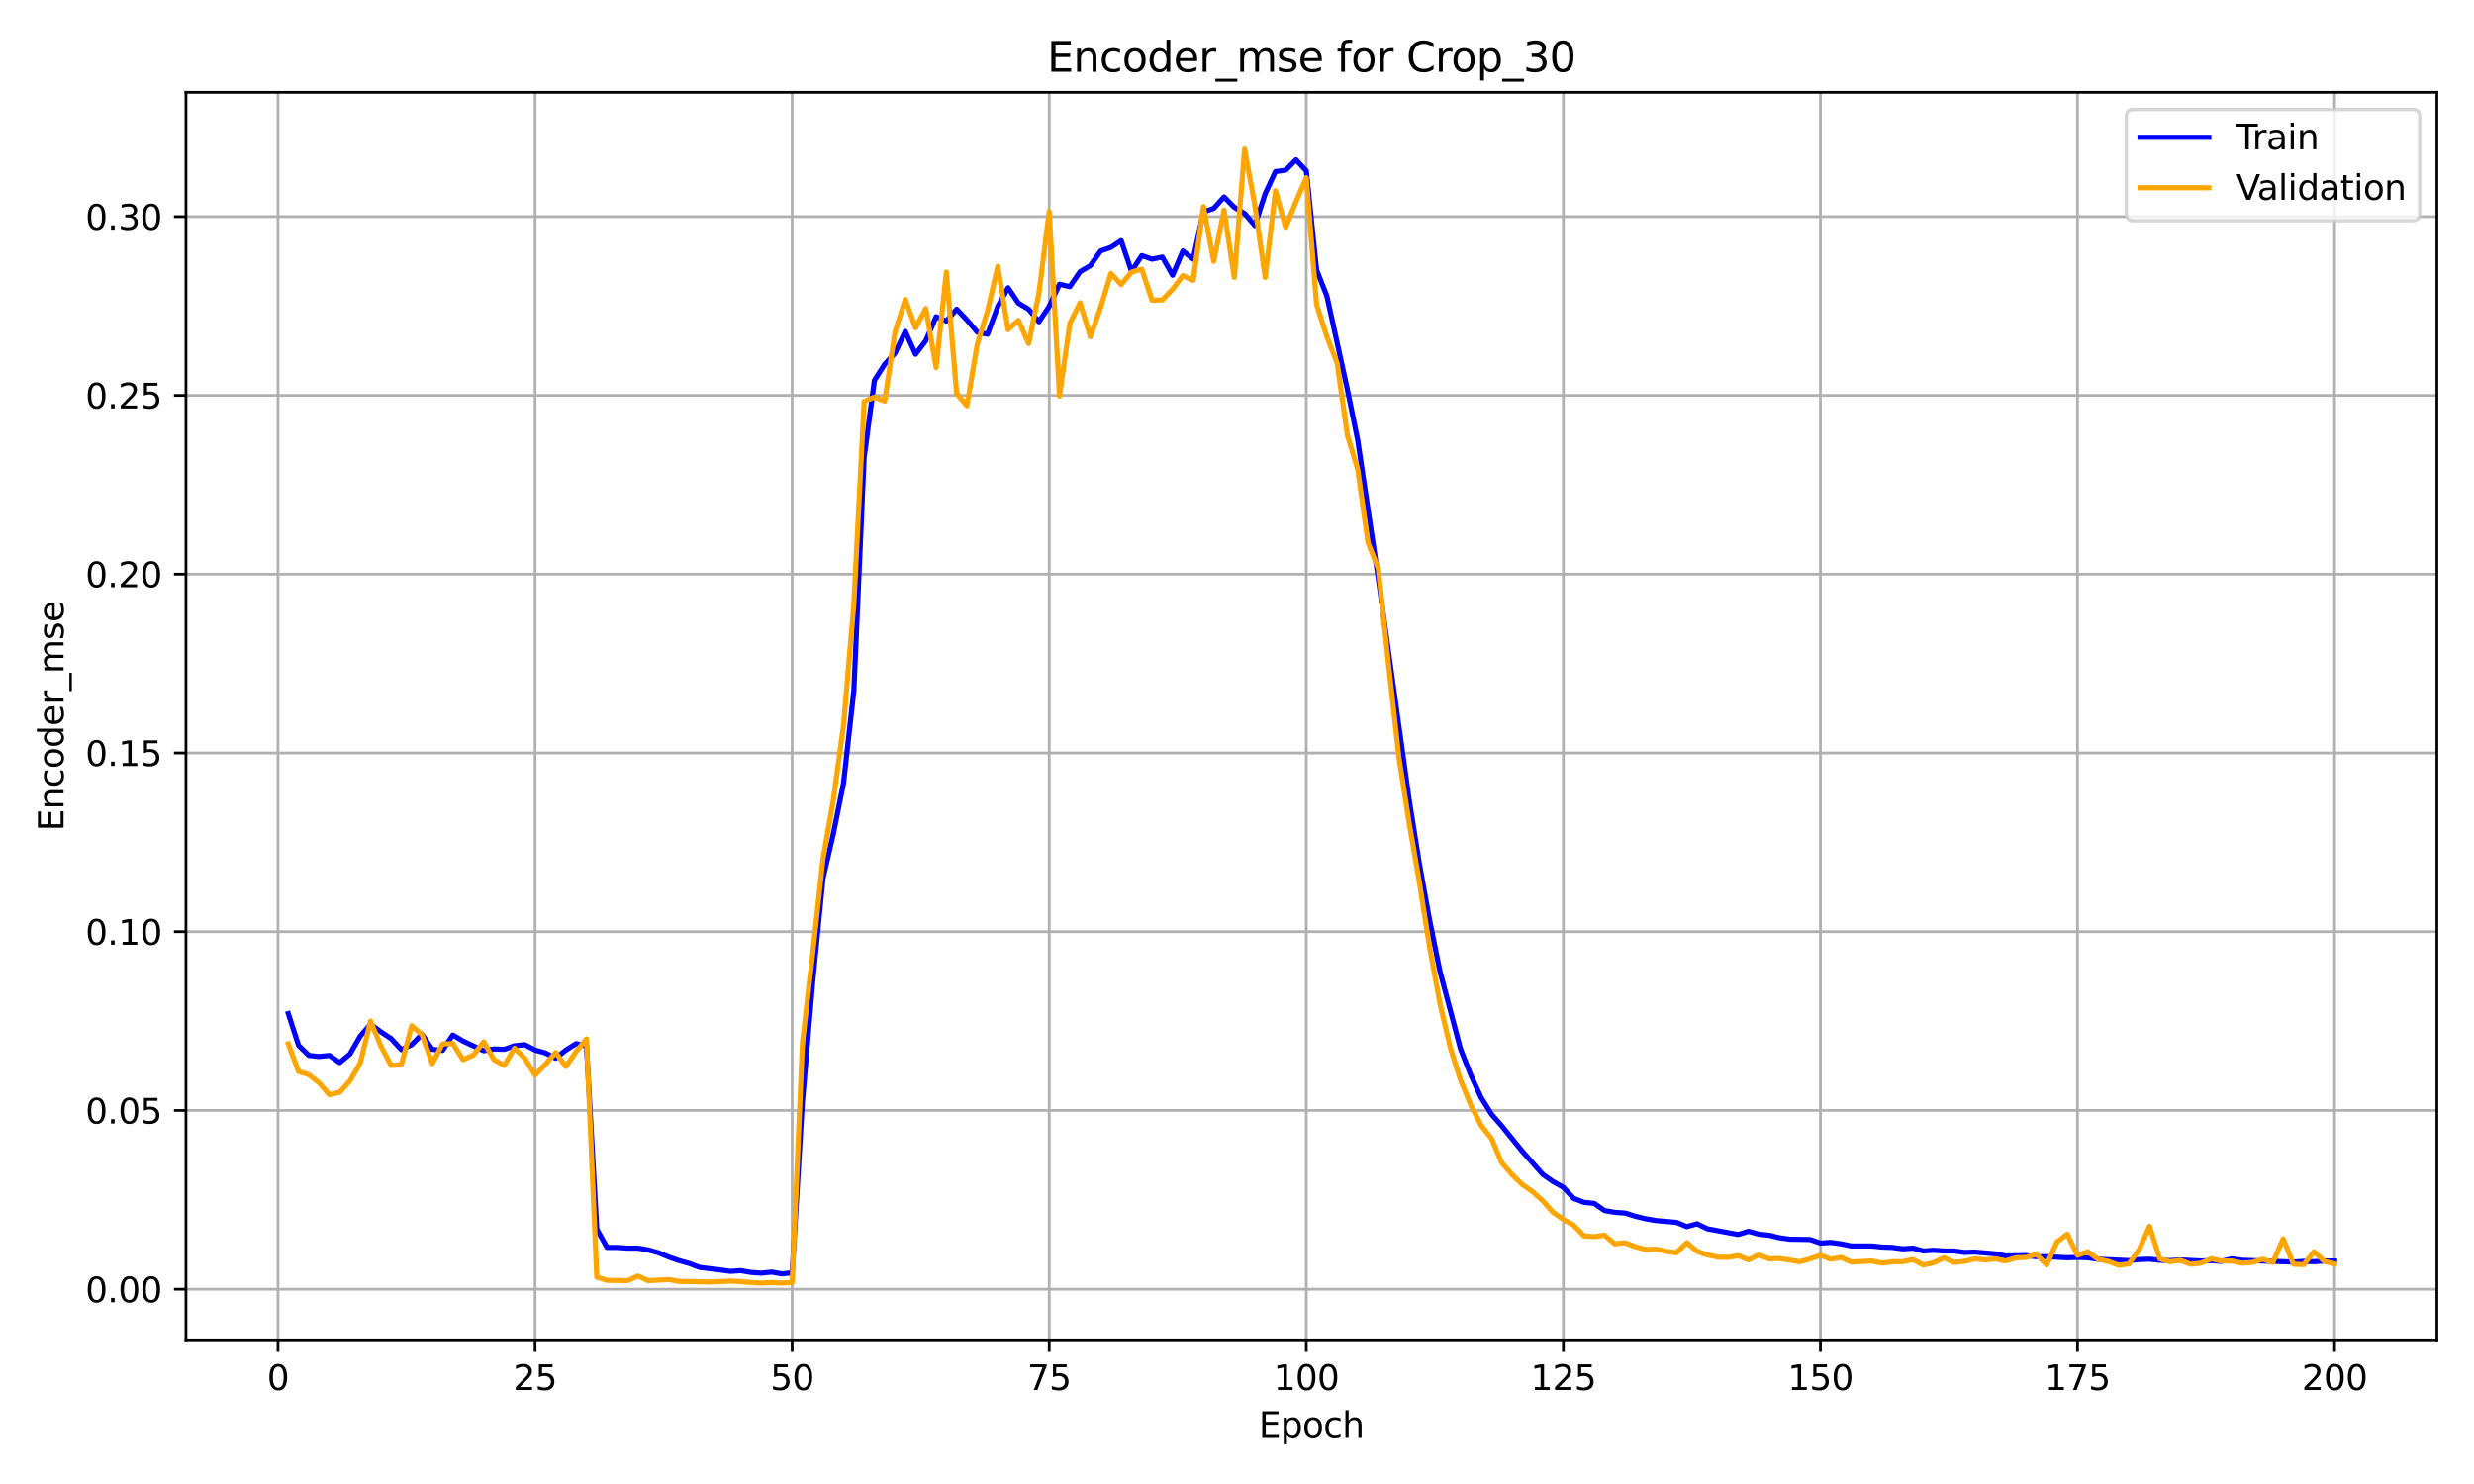 <?xml version="1.0" encoding="utf-8" standalone="no"?>
<!DOCTYPE svg PUBLIC "-//W3C//DTD SVG 1.1//EN"
  "http://www.w3.org/Graphics/SVG/1.1/DTD/svg11.dtd">
<svg xmlns:xlink="http://www.w3.org/1999/xlink" width="720pt" height="432pt" viewBox="0 0 720 432" xmlns="http://www.w3.org/2000/svg" version="1.1">
 <defs>
  <style type="text/css">*{stroke-linejoin: round; stroke-linecap: butt}</style>
 </defs>
 <g id="figure_1">
  <g id="patch_1">
   <path d="M 0 432 
L 720 432 
L 720 0 
L 0 0 
z
" style="fill: #ffffff"/>
  </g>
  <g id="axes_1">
   <g id="patch_2">
    <path d="M 54.121 390.04 
L 709.2 390.04 
L 709.2 26.88 
L 54.121 26.88 
z
" style="fill: #ffffff"/>
   </g>
   <g id="matplotlib.axis_1">
    <g id="xtick_1">
     <g id="line2d_1">
      <path d="M 80.905 390.04 
L 80.905 26.88 
" clip-path="url(#p500b5cca54)" style="fill: none; stroke: #b0b0b0; stroke-width: 0.8; stroke-linecap: square"/>
     </g>
     <g id="line2d_2">
      <defs>
       <path id="mff5d954e09" d="M 0 0 
L 0 3.5 
" style="stroke: #000000; stroke-width: 0.8"/>
      </defs>
      <g>
       <use xlink:href="#mff5d954e09" x="80.905" y="390.04" style="stroke: #000000; stroke-width: 0.8"/>
      </g>
     </g>
     <g id="text_1">
      <!-- 0 -->
      <g transform="translate(77.724 404.638) scale(0.1 -0.1)">
       <defs>
        <path id="DejaVuSans-30" d="M 2034 4250 
Q 1547 4250 1301 3770 
Q 1056 3291 1056 2328 
Q 1056 1369 1301 889 
Q 1547 409 2034 409 
Q 2525 409 2770 889 
Q 3016 1369 3016 2328 
Q 3016 3291 2770 3770 
Q 2525 4250 2034 4250 
z
M 2034 4750 
Q 2819 4750 3233 4129 
Q 3647 3509 3647 2328 
Q 3647 1150 3233 529 
Q 2819 -91 2034 -91 
Q 1250 -91 836 529 
Q 422 1150 422 2328 
Q 422 3509 836 4129 
Q 1250 4750 2034 4750 
z
" transform="scale(0.016)"/>
       </defs>
       <use xlink:href="#DejaVuSans-30"/>
      </g>
     </g>
    </g>
    <g id="xtick_2">
     <g id="line2d_3">
      <path d="M 155.72 390.04 
L 155.72 26.88 
" clip-path="url(#p500b5cca54)" style="fill: none; stroke: #b0b0b0; stroke-width: 0.8; stroke-linecap: square"/>
     </g>
     <g id="line2d_4">
      <g>
       <use xlink:href="#mff5d954e09" x="155.72" y="390.04" style="stroke: #000000; stroke-width: 0.8"/>
      </g>
     </g>
     <g id="text_2">
      <!-- 25 -->
      <g transform="translate(149.357 404.638) scale(0.1 -0.1)">
       <defs>
        <path id="DejaVuSans-32" d="M 1228 531 
L 3431 531 
L 3431 0 
L 469 0 
L 469 531 
Q 828 903 1448 1529 
Q 2069 2156 2228 2338 
Q 2531 2678 2651 2914 
Q 2772 3150 2772 3378 
Q 2772 3750 2511 3984 
Q 2250 4219 1831 4219 
Q 1534 4219 1204 4116 
Q 875 4013 500 3803 
L 500 4441 
Q 881 4594 1212 4672 
Q 1544 4750 1819 4750 
Q 2544 4750 2975 4387 
Q 3406 4025 3406 3419 
Q 3406 3131 3298 2873 
Q 3191 2616 2906 2266 
Q 2828 2175 2409 1742 
Q 1991 1309 1228 531 
z
" transform="scale(0.016)"/>
        <path id="DejaVuSans-35" d="M 691 4666 
L 3169 4666 
L 3169 4134 
L 1269 4134 
L 1269 2991 
Q 1406 3038 1543 3061 
Q 1681 3084 1819 3084 
Q 2600 3084 3056 2656 
Q 3513 2228 3513 1497 
Q 3513 744 3044 326 
Q 2575 -91 1722 -91 
Q 1428 -91 1123 -41 
Q 819 9 494 109 
L 494 744 
Q 775 591 1075 516 
Q 1375 441 1709 441 
Q 2250 441 2565 725 
Q 2881 1009 2881 1497 
Q 2881 1984 2565 2268 
Q 2250 2553 1709 2553 
Q 1456 2553 1204 2497 
Q 953 2441 691 2322 
L 691 4666 
z
" transform="scale(0.016)"/>
       </defs>
       <use xlink:href="#DejaVuSans-32"/>
       <use xlink:href="#DejaVuSans-35" x="63.623"/>
      </g>
     </g>
    </g>
    <g id="xtick_3">
     <g id="line2d_5">
      <path d="M 230.535 390.04 
L 230.535 26.88 
" clip-path="url(#p500b5cca54)" style="fill: none; stroke: #b0b0b0; stroke-width: 0.8; stroke-linecap: square"/>
     </g>
     <g id="line2d_6">
      <g>
       <use xlink:href="#mff5d954e09" x="230.535" y="390.04" style="stroke: #000000; stroke-width: 0.8"/>
      </g>
     </g>
     <g id="text_3">
      <!-- 50 -->
      <g transform="translate(224.172 404.638) scale(0.1 -0.1)">
       <use xlink:href="#DejaVuSans-35"/>
       <use xlink:href="#DejaVuSans-30" x="63.623"/>
      </g>
     </g>
    </g>
    <g id="xtick_4">
     <g id="line2d_7">
      <path d="M 305.349 390.04 
L 305.349 26.88 
" clip-path="url(#p500b5cca54)" style="fill: none; stroke: #b0b0b0; stroke-width: 0.8; stroke-linecap: square"/>
     </g>
     <g id="line2d_8">
      <g>
       <use xlink:href="#mff5d954e09" x="305.349" y="390.04" style="stroke: #000000; stroke-width: 0.8"/>
      </g>
     </g>
     <g id="text_4">
      <!-- 75 -->
      <g transform="translate(298.987 404.638) scale(0.1 -0.1)">
       <defs>
        <path id="DejaVuSans-37" d="M 525 4666 
L 3525 4666 
L 3525 4397 
L 1831 0 
L 1172 0 
L 2766 4134 
L 525 4134 
L 525 4666 
z
" transform="scale(0.016)"/>
       </defs>
       <use xlink:href="#DejaVuSans-37"/>
       <use xlink:href="#DejaVuSans-35" x="63.623"/>
      </g>
     </g>
    </g>
    <g id="xtick_5">
     <g id="line2d_9">
      <path d="M 380.164 390.04 
L 380.164 26.88 
" clip-path="url(#p500b5cca54)" style="fill: none; stroke: #b0b0b0; stroke-width: 0.8; stroke-linecap: square"/>
     </g>
     <g id="line2d_10">
      <g>
       <use xlink:href="#mff5d954e09" x="380.164" y="390.04" style="stroke: #000000; stroke-width: 0.8"/>
      </g>
     </g>
     <g id="text_5">
      <!-- 100 -->
      <g transform="translate(370.621 404.638) scale(0.1 -0.1)">
       <defs>
        <path id="DejaVuSans-31" d="M 794 531 
L 1825 531 
L 1825 4091 
L 703 3866 
L 703 4441 
L 1819 4666 
L 2450 4666 
L 2450 531 
L 3481 531 
L 3481 0 
L 794 0 
L 794 531 
z
" transform="scale(0.016)"/>
       </defs>
       <use xlink:href="#DejaVuSans-31"/>
       <use xlink:href="#DejaVuSans-30" x="63.623"/>
       <use xlink:href="#DejaVuSans-30" x="127.246"/>
      </g>
     </g>
    </g>
    <g id="xtick_6">
     <g id="line2d_11">
      <path d="M 454.979 390.04 
L 454.979 26.88 
" clip-path="url(#p500b5cca54)" style="fill: none; stroke: #b0b0b0; stroke-width: 0.8; stroke-linecap: square"/>
     </g>
     <g id="line2d_12">
      <g>
       <use xlink:href="#mff5d954e09" x="454.979" y="390.04" style="stroke: #000000; stroke-width: 0.8"/>
      </g>
     </g>
     <g id="text_6">
      <!-- 125 -->
      <g transform="translate(445.435 404.638) scale(0.1 -0.1)">
       <use xlink:href="#DejaVuSans-31"/>
       <use xlink:href="#DejaVuSans-32" x="63.623"/>
       <use xlink:href="#DejaVuSans-35" x="127.246"/>
      </g>
     </g>
    </g>
    <g id="xtick_7">
     <g id="line2d_13">
      <path d="M 529.794 390.04 
L 529.794 26.88 
" clip-path="url(#p500b5cca54)" style="fill: none; stroke: #b0b0b0; stroke-width: 0.8; stroke-linecap: square"/>
     </g>
     <g id="line2d_14">
      <g>
       <use xlink:href="#mff5d954e09" x="529.794" y="390.04" style="stroke: #000000; stroke-width: 0.8"/>
      </g>
     </g>
     <g id="text_7">
      <!-- 150 -->
      <g transform="translate(520.25 404.638) scale(0.1 -0.1)">
       <use xlink:href="#DejaVuSans-31"/>
       <use xlink:href="#DejaVuSans-35" x="63.623"/>
       <use xlink:href="#DejaVuSans-30" x="127.246"/>
      </g>
     </g>
    </g>
    <g id="xtick_8">
     <g id="line2d_15">
      <path d="M 604.609 390.04 
L 604.609 26.88 
" clip-path="url(#p500b5cca54)" style="fill: none; stroke: #b0b0b0; stroke-width: 0.8; stroke-linecap: square"/>
     </g>
     <g id="line2d_16">
      <g>
       <use xlink:href="#mff5d954e09" x="604.609" y="390.04" style="stroke: #000000; stroke-width: 0.8"/>
      </g>
     </g>
     <g id="text_8">
      <!-- 175 -->
      <g transform="translate(595.065 404.638) scale(0.1 -0.1)">
       <use xlink:href="#DejaVuSans-31"/>
       <use xlink:href="#DejaVuSans-37" x="63.623"/>
       <use xlink:href="#DejaVuSans-35" x="127.246"/>
      </g>
     </g>
    </g>
    <g id="xtick_9">
     <g id="line2d_17">
      <path d="M 679.424 390.04 
L 679.424 26.88 
" clip-path="url(#p500b5cca54)" style="fill: none; stroke: #b0b0b0; stroke-width: 0.8; stroke-linecap: square"/>
     </g>
     <g id="line2d_18">
      <g>
       <use xlink:href="#mff5d954e09" x="679.424" y="390.04" style="stroke: #000000; stroke-width: 0.8"/>
      </g>
     </g>
     <g id="text_9">
      <!-- 200 -->
      <g transform="translate(669.88 404.638) scale(0.1 -0.1)">
       <use xlink:href="#DejaVuSans-32"/>
       <use xlink:href="#DejaVuSans-30" x="63.623"/>
       <use xlink:href="#DejaVuSans-30" x="127.246"/>
      </g>
     </g>
    </g>
    <g id="text_10">
     <!-- Epoch -->
     <g transform="translate(366.35 418.317) scale(0.1 -0.1)">
      <defs>
       <path id="DejaVuSans-45" d="M 628 4666 
L 3578 4666 
L 3578 4134 
L 1259 4134 
L 1259 2753 
L 3481 2753 
L 3481 2222 
L 1259 2222 
L 1259 531 
L 3634 531 
L 3634 0 
L 628 0 
L 628 4666 
z
" transform="scale(0.016)"/>
       <path id="DejaVuSans-70" d="M 1159 525 
L 1159 -1331 
L 581 -1331 
L 581 3500 
L 1159 3500 
L 1159 2969 
Q 1341 3281 1617 3432 
Q 1894 3584 2278 3584 
Q 2916 3584 3314 3078 
Q 3713 2572 3713 1747 
Q 3713 922 3314 415 
Q 2916 -91 2278 -91 
Q 1894 -91 1617 61 
Q 1341 213 1159 525 
z
M 3116 1747 
Q 3116 2381 2855 2742 
Q 2594 3103 2138 3103 
Q 1681 3103 1420 2742 
Q 1159 2381 1159 1747 
Q 1159 1113 1420 752 
Q 1681 391 2138 391 
Q 2594 391 2855 752 
Q 3116 1113 3116 1747 
z
" transform="scale(0.016)"/>
       <path id="DejaVuSans-6f" d="M 1959 3097 
Q 1497 3097 1228 2736 
Q 959 2375 959 1747 
Q 959 1119 1226 758 
Q 1494 397 1959 397 
Q 2419 397 2687 759 
Q 2956 1122 2956 1747 
Q 2956 2369 2687 2733 
Q 2419 3097 1959 3097 
z
M 1959 3584 
Q 2709 3584 3137 3096 
Q 3566 2609 3566 1747 
Q 3566 888 3137 398 
Q 2709 -91 1959 -91 
Q 1206 -91 779 398 
Q 353 888 353 1747 
Q 353 2609 779 3096 
Q 1206 3584 1959 3584 
z
" transform="scale(0.016)"/>
       <path id="DejaVuSans-63" d="M 3122 3366 
L 3122 2828 
Q 2878 2963 2633 3030 
Q 2388 3097 2138 3097 
Q 1578 3097 1268 2742 
Q 959 2388 959 1747 
Q 959 1106 1268 751 
Q 1578 397 2138 397 
Q 2388 397 2633 464 
Q 2878 531 3122 666 
L 3122 134 
Q 2881 22 2623 -34 
Q 2366 -91 2075 -91 
Q 1284 -91 818 406 
Q 353 903 353 1747 
Q 353 2603 823 3093 
Q 1294 3584 2113 3584 
Q 2378 3584 2631 3529 
Q 2884 3475 3122 3366 
z
" transform="scale(0.016)"/>
       <path id="DejaVuSans-68" d="M 3513 2113 
L 3513 0 
L 2938 0 
L 2938 2094 
Q 2938 2591 2744 2837 
Q 2550 3084 2163 3084 
Q 1697 3084 1428 2787 
Q 1159 2491 1159 1978 
L 1159 0 
L 581 0 
L 581 4863 
L 1159 4863 
L 1159 2956 
Q 1366 3272 1645 3428 
Q 1925 3584 2291 3584 
Q 2894 3584 3203 3211 
Q 3513 2838 3513 2113 
z
" transform="scale(0.016)"/>
      </defs>
      <use xlink:href="#DejaVuSans-45"/>
      <use xlink:href="#DejaVuSans-70" x="63.184"/>
      <use xlink:href="#DejaVuSans-6f" x="126.66"/>
      <use xlink:href="#DejaVuSans-63" x="187.842"/>
      <use xlink:href="#DejaVuSans-68" x="242.822"/>
     </g>
    </g>
   </g>
   <g id="matplotlib.axis_2">
    <g id="ytick_1">
     <g id="line2d_19">
      <path d="M 54.121 375.302 
L 709.2 375.302 
" clip-path="url(#p500b5cca54)" style="fill: none; stroke: #b0b0b0; stroke-width: 0.8; stroke-linecap: square"/>
     </g>
     <g id="line2d_20">
      <defs>
       <path id="m7ff991977e" d="M 0 0 
L -3.5 0 
" style="stroke: #000000; stroke-width: 0.8"/>
      </defs>
      <g>
       <use xlink:href="#m7ff991977e" x="54.121" y="375.302" style="stroke: #000000; stroke-width: 0.8"/>
      </g>
     </g>
     <g id="text_11">
      <!-- 0.00 -->
      <g transform="translate(24.856 379.101) scale(0.1 -0.1)">
       <defs>
        <path id="DejaVuSans-2e" d="M 684 794 
L 1344 794 
L 1344 0 
L 684 0 
L 684 794 
z
" transform="scale(0.016)"/>
       </defs>
       <use xlink:href="#DejaVuSans-30"/>
       <use xlink:href="#DejaVuSans-2e" x="63.623"/>
       <use xlink:href="#DejaVuSans-30" x="95.41"/>
       <use xlink:href="#DejaVuSans-30" x="159.033"/>
      </g>
     </g>
    </g>
    <g id="ytick_2">
     <g id="line2d_21">
      <path d="M 54.121 323.262 
L 709.2 323.262 
" clip-path="url(#p500b5cca54)" style="fill: none; stroke: #b0b0b0; stroke-width: 0.8; stroke-linecap: square"/>
     </g>
     <g id="line2d_22">
      <g>
       <use xlink:href="#m7ff991977e" x="54.121" y="323.262" style="stroke: #000000; stroke-width: 0.8"/>
      </g>
     </g>
     <g id="text_12">
      <!-- 0.05 -->
      <g transform="translate(24.856 327.061) scale(0.1 -0.1)">
       <use xlink:href="#DejaVuSans-30"/>
       <use xlink:href="#DejaVuSans-2e" x="63.623"/>
       <use xlink:href="#DejaVuSans-30" x="95.41"/>
       <use xlink:href="#DejaVuSans-35" x="159.033"/>
      </g>
     </g>
    </g>
    <g id="ytick_3">
     <g id="line2d_23">
      <path d="M 54.121 271.221 
L 709.2 271.221 
" clip-path="url(#p500b5cca54)" style="fill: none; stroke: #b0b0b0; stroke-width: 0.8; stroke-linecap: square"/>
     </g>
     <g id="line2d_24">
      <g>
       <use xlink:href="#m7ff991977e" x="54.121" y="271.221" style="stroke: #000000; stroke-width: 0.8"/>
      </g>
     </g>
     <g id="text_13">
      <!-- 0.10 -->
      <g transform="translate(24.856 275.02) scale(0.1 -0.1)">
       <use xlink:href="#DejaVuSans-30"/>
       <use xlink:href="#DejaVuSans-2e" x="63.623"/>
       <use xlink:href="#DejaVuSans-31" x="95.41"/>
       <use xlink:href="#DejaVuSans-30" x="159.033"/>
      </g>
     </g>
    </g>
    <g id="ytick_4">
     <g id="line2d_25">
      <path d="M 54.121 219.18 
L 709.2 219.18 
" clip-path="url(#p500b5cca54)" style="fill: none; stroke: #b0b0b0; stroke-width: 0.8; stroke-linecap: square"/>
     </g>
     <g id="line2d_26">
      <g>
       <use xlink:href="#m7ff991977e" x="54.121" y="219.18" style="stroke: #000000; stroke-width: 0.8"/>
      </g>
     </g>
     <g id="text_14">
      <!-- 0.15 -->
      <g transform="translate(24.856 222.98) scale(0.1 -0.1)">
       <use xlink:href="#DejaVuSans-30"/>
       <use xlink:href="#DejaVuSans-2e" x="63.623"/>
       <use xlink:href="#DejaVuSans-31" x="95.41"/>
       <use xlink:href="#DejaVuSans-35" x="159.033"/>
      </g>
     </g>
    </g>
    <g id="ytick_5">
     <g id="line2d_27">
      <path d="M 54.121 167.14 
L 709.2 167.14 
" clip-path="url(#p500b5cca54)" style="fill: none; stroke: #b0b0b0; stroke-width: 0.8; stroke-linecap: square"/>
     </g>
     <g id="line2d_28">
      <g>
       <use xlink:href="#m7ff991977e" x="54.121" y="167.14" style="stroke: #000000; stroke-width: 0.8"/>
      </g>
     </g>
     <g id="text_15">
      <!-- 0.20 -->
      <g transform="translate(24.856 170.939) scale(0.1 -0.1)">
       <use xlink:href="#DejaVuSans-30"/>
       <use xlink:href="#DejaVuSans-2e" x="63.623"/>
       <use xlink:href="#DejaVuSans-32" x="95.41"/>
       <use xlink:href="#DejaVuSans-30" x="159.033"/>
      </g>
     </g>
    </g>
    <g id="ytick_6">
     <g id="line2d_29">
      <path d="M 54.121 115.099 
L 709.2 115.099 
" clip-path="url(#p500b5cca54)" style="fill: none; stroke: #b0b0b0; stroke-width: 0.8; stroke-linecap: square"/>
     </g>
     <g id="line2d_30">
      <g>
       <use xlink:href="#m7ff991977e" x="54.121" y="115.099" style="stroke: #000000; stroke-width: 0.8"/>
      </g>
     </g>
     <g id="text_16">
      <!-- 0.25 -->
      <g transform="translate(24.856 118.898) scale(0.1 -0.1)">
       <use xlink:href="#DejaVuSans-30"/>
       <use xlink:href="#DejaVuSans-2e" x="63.623"/>
       <use xlink:href="#DejaVuSans-32" x="95.41"/>
       <use xlink:href="#DejaVuSans-35" x="159.033"/>
      </g>
     </g>
    </g>
    <g id="ytick_7">
     <g id="line2d_31">
      <path d="M 54.121 63.059 
L 709.2 63.059 
" clip-path="url(#p500b5cca54)" style="fill: none; stroke: #b0b0b0; stroke-width: 0.8; stroke-linecap: square"/>
     </g>
     <g id="line2d_32">
      <g>
       <use xlink:href="#m7ff991977e" x="54.121" y="63.059" style="stroke: #000000; stroke-width: 0.8"/>
      </g>
     </g>
     <g id="text_17">
      <!-- 0.30 -->
      <g transform="translate(24.856 66.858) scale(0.1 -0.1)">
       <defs>
        <path id="DejaVuSans-33" d="M 2597 2516 
Q 3050 2419 3304 2112 
Q 3559 1806 3559 1356 
Q 3559 666 3084 287 
Q 2609 -91 1734 -91 
Q 1441 -91 1130 -33 
Q 819 25 488 141 
L 488 750 
Q 750 597 1062 519 
Q 1375 441 1716 441 
Q 2309 441 2620 675 
Q 2931 909 2931 1356 
Q 2931 1769 2642 2001 
Q 2353 2234 1838 2234 
L 1294 2234 
L 1294 2753 
L 1863 2753 
Q 2328 2753 2575 2939 
Q 2822 3125 2822 3475 
Q 2822 3834 2567 4026 
Q 2313 4219 1838 4219 
Q 1578 4219 1281 4162 
Q 984 4106 628 3988 
L 628 4550 
Q 988 4650 1302 4700 
Q 1616 4750 1894 4750 
Q 2613 4750 3031 4423 
Q 3450 4097 3450 3541 
Q 3450 3153 3228 2886 
Q 3006 2619 2597 2516 
z
" transform="scale(0.016)"/>
       </defs>
       <use xlink:href="#DejaVuSans-30"/>
       <use xlink:href="#DejaVuSans-2e" x="63.623"/>
       <use xlink:href="#DejaVuSans-33" x="95.41"/>
       <use xlink:href="#DejaVuSans-30" x="159.033"/>
      </g>
     </g>
    </g>
    <g id="text_18">
     <!-- Encoder_mse -->
     <g transform="translate(18.498 241.955) rotate(-90) scale(0.1 -0.1)">
      <defs>
       <path id="DejaVuSans-6e" d="M 3513 2113 
L 3513 0 
L 2938 0 
L 2938 2094 
Q 2938 2591 2744 2837 
Q 2550 3084 2163 3084 
Q 1697 3084 1428 2787 
Q 1159 2491 1159 1978 
L 1159 0 
L 581 0 
L 581 3500 
L 1159 3500 
L 1159 2956 
Q 1366 3272 1645 3428 
Q 1925 3584 2291 3584 
Q 2894 3584 3203 3211 
Q 3513 2838 3513 2113 
z
" transform="scale(0.016)"/>
       <path id="DejaVuSans-64" d="M 2906 2969 
L 2906 4863 
L 3481 4863 
L 3481 0 
L 2906 0 
L 2906 525 
Q 2725 213 2448 61 
Q 2172 -91 1784 -91 
Q 1150 -91 751 415 
Q 353 922 353 1747 
Q 353 2572 751 3078 
Q 1150 3584 1784 3584 
Q 2172 3584 2448 3432 
Q 2725 3281 2906 2969 
z
M 947 1747 
Q 947 1113 1208 752 
Q 1469 391 1925 391 
Q 2381 391 2643 752 
Q 2906 1113 2906 1747 
Q 2906 2381 2643 2742 
Q 2381 3103 1925 3103 
Q 1469 3103 1208 2742 
Q 947 2381 947 1747 
z
" transform="scale(0.016)"/>
       <path id="DejaVuSans-65" d="M 3597 1894 
L 3597 1613 
L 953 1613 
Q 991 1019 1311 708 
Q 1631 397 2203 397 
Q 2534 397 2845 478 
Q 3156 559 3463 722 
L 3463 178 
Q 3153 47 2828 -22 
Q 2503 -91 2169 -91 
Q 1331 -91 842 396 
Q 353 884 353 1716 
Q 353 2575 817 3079 
Q 1281 3584 2069 3584 
Q 2775 3584 3186 3129 
Q 3597 2675 3597 1894 
z
M 3022 2063 
Q 3016 2534 2758 2815 
Q 2500 3097 2075 3097 
Q 1594 3097 1305 2825 
Q 1016 2553 972 2059 
L 3022 2063 
z
" transform="scale(0.016)"/>
       <path id="DejaVuSans-72" d="M 2631 2963 
Q 2534 3019 2420 3045 
Q 2306 3072 2169 3072 
Q 1681 3072 1420 2755 
Q 1159 2438 1159 1844 
L 1159 0 
L 581 0 
L 581 3500 
L 1159 3500 
L 1159 2956 
Q 1341 3275 1631 3429 
Q 1922 3584 2338 3584 
Q 2397 3584 2469 3576 
Q 2541 3569 2628 3553 
L 2631 2963 
z
" transform="scale(0.016)"/>
       <path id="DejaVuSans-5f" d="M 3263 -1063 
L 3263 -1509 
L -63 -1509 
L -63 -1063 
L 3263 -1063 
z
" transform="scale(0.016)"/>
       <path id="DejaVuSans-6d" d="M 3328 2828 
Q 3544 3216 3844 3400 
Q 4144 3584 4550 3584 
Q 5097 3584 5394 3201 
Q 5691 2819 5691 2113 
L 5691 0 
L 5113 0 
L 5113 2094 
Q 5113 2597 4934 2840 
Q 4756 3084 4391 3084 
Q 3944 3084 3684 2787 
Q 3425 2491 3425 1978 
L 3425 0 
L 2847 0 
L 2847 2094 
Q 2847 2600 2669 2842 
Q 2491 3084 2119 3084 
Q 1678 3084 1418 2786 
Q 1159 2488 1159 1978 
L 1159 0 
L 581 0 
L 581 3500 
L 1159 3500 
L 1159 2956 
Q 1356 3278 1631 3431 
Q 1906 3584 2284 3584 
Q 2666 3584 2933 3390 
Q 3200 3197 3328 2828 
z
" transform="scale(0.016)"/>
       <path id="DejaVuSans-73" d="M 2834 3397 
L 2834 2853 
Q 2591 2978 2328 3040 
Q 2066 3103 1784 3103 
Q 1356 3103 1142 2972 
Q 928 2841 928 2578 
Q 928 2378 1081 2264 
Q 1234 2150 1697 2047 
L 1894 2003 
Q 2506 1872 2764 1633 
Q 3022 1394 3022 966 
Q 3022 478 2636 193 
Q 2250 -91 1575 -91 
Q 1294 -91 989 -36 
Q 684 19 347 128 
L 347 722 
Q 666 556 975 473 
Q 1284 391 1588 391 
Q 1994 391 2212 530 
Q 2431 669 2431 922 
Q 2431 1156 2273 1281 
Q 2116 1406 1581 1522 
L 1381 1569 
Q 847 1681 609 1914 
Q 372 2147 372 2553 
Q 372 3047 722 3315 
Q 1072 3584 1716 3584 
Q 2034 3584 2315 3537 
Q 2597 3491 2834 3397 
z
" transform="scale(0.016)"/>
      </defs>
      <use xlink:href="#DejaVuSans-45"/>
      <use xlink:href="#DejaVuSans-6e" x="63.184"/>
      <use xlink:href="#DejaVuSans-63" x="126.562"/>
      <use xlink:href="#DejaVuSans-6f" x="181.543"/>
      <use xlink:href="#DejaVuSans-64" x="242.725"/>
      <use xlink:href="#DejaVuSans-65" x="306.201"/>
      <use xlink:href="#DejaVuSans-72" x="367.725"/>
      <use xlink:href="#DejaVuSans-5f" x="408.838"/>
      <use xlink:href="#DejaVuSans-6d" x="458.838"/>
      <use xlink:href="#DejaVuSans-73" x="556.25"/>
      <use xlink:href="#DejaVuSans-65" x="608.35"/>
     </g>
    </g>
   </g>
   <g id="line2d_33">
    <path d="M 83.898 295.056 
L 86.89 304.319 
L 89.883 307.233 
L 92.875 307.545 
L 95.868 307.233 
L 98.861 309.315 
L 101.853 306.817 
L 104.846 301.613 
L 107.838 298.178 
L 110.831 300.364 
L 113.823 302.341 
L 116.816 305.568 
L 119.809 304.111 
L 122.801 301.092 
L 125.794 305.464 
L 128.786 305.776 
L 131.779 301.3 
L 134.772 303.07 
L 140.757 305.88 
L 143.749 305.36 
L 146.742 305.464 
L 149.735 304.423 
L 152.727 304.111 
L 155.72 305.672 
L 158.712 306.504 
L 161.705 308.066 
L 164.698 305.672 
L 167.69 303.798 
L 170.683 304.527 
L 173.675 357.816 
L 176.668 363.125 
L 179.661 363.125 
L 182.653 363.333 
L 185.646 363.333 
L 188.638 363.853 
L 191.631 364.686 
L 194.624 365.935 
L 197.616 366.976 
L 200.609 367.808 
L 203.601 368.953 
L 209.586 369.682 
L 212.579 370.098 
L 215.572 369.89 
L 218.564 370.41 
L 221.557 370.618 
L 224.549 370.306 
L 227.542 370.827 
L 230.535 370.514 
L 233.527 320.659 
L 236.52 285.792 
L 239.512 255.713 
L 242.505 242.807 
L 245.498 227.923 
L 248.49 201.07 
L 251.483 133.209 
L 254.475 110.728 
L 257.468 106.044 
L 260.461 102.818 
L 263.453 96.469 
L 266.446 103.13 
L 269.438 99.175 
L 272.431 92.201 
L 275.424 93.45 
L 278.416 90.016 
L 281.409 93.138 
L 284.401 96.677 
L 287.394 97.301 
L 290.387 89.183 
L 293.379 83.771 
L 296.372 88.246 
L 299.364 90.016 
L 302.357 93.658 
L 305.349 89.183 
L 308.342 82.73 
L 311.335 83.459 
L 314.327 79.087 
L 317.32 77.318 
L 320.312 73.05 
L 323.305 72.01 
L 326.298 70.032 
L 329.29 78.983 
L 332.283 74.403 
L 335.275 75.444 
L 338.268 74.82 
L 341.261 80.128 
L 344.253 73.05 
L 347.246 75.444 
L 350.238 61.706 
L 353.231 60.665 
L 356.224 57.334 
L 359.216 60.353 
L 362.209 62.122 
L 365.201 65.661 
L 368.194 56.397 
L 371.187 49.944 
L 374.179 49.528 
L 377.172 46.51 
L 380.164 49.736 
L 383.157 78.567 
L 386.15 86.165 
L 392.135 113.434 
L 395.127 128.109 
L 401.112 168.389 
L 410.09 232.711 
L 413.083 251.55 
L 416.075 267.994 
L 419.068 282.774 
L 425.053 305.36 
L 428.046 312.957 
L 431.038 319.515 
L 434.031 324.302 
L 437.024 327.737 
L 443.009 335.127 
L 448.994 341.892 
L 451.987 343.974 
L 454.979 345.639 
L 457.972 348.865 
L 460.964 350.01 
L 463.957 350.323 
L 466.95 352.404 
L 469.942 352.925 
L 472.935 353.133 
L 475.927 354.07 
L 478.92 354.798 
L 481.913 355.319 
L 487.898 355.839 
L 490.89 357.088 
L 493.883 356.255 
L 496.875 357.712 
L 505.853 359.378 
L 508.846 358.441 
L 511.838 359.274 
L 514.831 359.586 
L 517.824 360.314 
L 520.816 360.731 
L 526.801 360.835 
L 529.794 361.876 
L 532.787 361.667 
L 535.779 362.084 
L 538.772 362.708 
L 544.757 362.708 
L 547.75 363.021 
L 550.742 363.125 
L 553.735 363.541 
L 556.727 363.333 
L 559.72 364.165 
L 562.713 363.957 
L 565.705 364.165 
L 568.698 364.165 
L 571.69 364.582 
L 574.683 364.478 
L 580.668 364.998 
L 583.661 365.623 
L 589.646 365.518 
L 592.638 365.831 
L 595.631 365.831 
L 601.616 366.143 
L 604.609 366.039 
L 607.601 366.143 
L 610.594 366.559 
L 619.572 366.976 
L 622.564 366.663 
L 625.557 366.559 
L 628.55 366.872 
L 631.542 366.976 
L 634.535 366.767 
L 640.52 367.08 
L 643.513 366.976 
L 646.505 367.184 
L 649.498 366.455 
L 652.49 366.872 
L 667.453 367.392 
L 670.446 367.184 
L 673.439 367.288 
L 676.431 367.08 
L 679.424 367.08 
L 679.424 367.08 
" clip-path="url(#p500b5cca54)" style="fill: none; stroke: #0000ff; stroke-width: 1.5; stroke-linecap: square"/>
   </g>
   <g id="line2d_34">
    <path d="M 83.898 303.902 
L 86.89 311.917 
L 89.883 312.853 
L 92.875 315.247 
L 95.868 318.682 
L 98.861 317.953 
L 101.853 314.623 
L 104.846 309.419 
L 107.838 297.241 
L 110.831 304.527 
L 113.823 310.147 
L 116.816 309.939 
L 119.809 298.594 
L 122.801 301.196 
L 125.794 309.627 
L 128.786 303.902 
L 131.779 303.798 
L 134.772 308.482 
L 137.764 307.129 
L 140.757 303.278 
L 143.749 308.482 
L 146.742 310.147 
L 149.735 305.151 
L 152.727 308.066 
L 155.72 312.957 
L 158.712 309.835 
L 161.705 306.4 
L 164.698 310.46 
L 167.69 306.088 
L 170.683 302.445 
L 173.675 371.763 
L 176.668 372.7 
L 182.653 372.804 
L 185.646 371.451 
L 188.638 372.804 
L 194.624 372.492 
L 197.616 373.012 
L 203.601 373.116 
L 206.594 373.22 
L 212.579 372.908 
L 221.557 373.533 
L 224.549 373.325 
L 227.542 373.533 
L 230.535 373.325 
L 233.527 303.59 
L 236.52 277.466 
L 239.512 249.988 
L 242.505 233.023 
L 245.498 211.062 
L 248.49 175.779 
L 251.483 116.869 
L 254.475 115.62 
L 257.468 116.764 
L 260.461 96.677 
L 263.453 87.205 
L 266.446 95.428 
L 269.438 89.807 
L 272.431 106.981 
L 275.424 79.191 
L 278.416 114.579 
L 281.409 118.118 
L 284.401 100.216 
L 287.394 90.536 
L 290.387 77.526 
L 293.379 95.948 
L 296.372 93.242 
L 299.364 100.007 
L 302.357 85.332 
L 305.349 61.601 
L 308.342 115.307 
L 311.335 94.179 
L 314.327 88.142 
L 317.32 98.03 
L 320.312 89.495 
L 323.305 79.608 
L 326.298 82.834 
L 329.29 79.191 
L 332.283 78.359 
L 335.275 87.414 
L 338.268 87.31 
L 341.261 84.187 
L 344.253 80.232 
L 347.246 81.585 
L 350.238 60.144 
L 353.231 76.069 
L 356.224 61.185 
L 359.216 80.752 
L 362.209 43.387 
L 365.201 59.832 
L 368.194 80.752 
L 371.187 55.565 
L 374.179 66.181 
L 377.172 58.687 
L 380.164 51.714 
L 383.157 88.663 
L 386.15 98.03 
L 389.142 105.732 
L 392.135 126.756 
L 395.127 136.644 
L 398.12 157.981 
L 401.112 165.474 
L 404.105 193.472 
L 407.098 220.325 
L 410.09 239.476 
L 413.083 256.858 
L 416.075 275.905 
L 419.068 292.141 
L 422.061 304.943 
L 425.053 314.415 
L 428.046 321.7 
L 431.038 327.633 
L 434.031 331.38 
L 437.024 338.457 
L 440.016 341.892 
L 443.009 344.806 
L 446.001 346.888 
L 448.994 349.594 
L 451.987 352.925 
L 454.979 355.006 
L 457.972 356.672 
L 460.964 359.794 
L 463.957 360.002 
L 466.95 359.586 
L 469.942 362.084 
L 472.935 361.772 
L 475.927 362.916 
L 478.92 363.749 
L 481.913 363.645 
L 484.905 364.27 
L 487.898 364.686 
L 490.89 361.772 
L 493.883 364.27 
L 496.875 365.31 
L 499.868 365.935 
L 502.861 366.039 
L 505.853 365.518 
L 508.846 366.767 
L 511.838 365.31 
L 514.831 366.455 
L 517.824 366.351 
L 523.809 367.288 
L 526.801 366.455 
L 529.794 365.414 
L 532.787 366.559 
L 535.779 366.039 
L 538.772 367.392 
L 544.757 367.08 
L 547.75 367.704 
L 550.742 367.288 
L 553.735 367.288 
L 556.727 366.663 
L 559.72 368.225 
L 562.713 367.6 
L 565.705 366.143 
L 568.698 367.496 
L 571.69 367.184 
L 574.683 366.455 
L 577.676 366.767 
L 580.668 366.455 
L 583.661 367.08 
L 586.653 366.143 
L 589.646 366.039 
L 592.638 365.102 
L 595.631 368.225 
L 598.624 361.563 
L 601.616 359.274 
L 604.609 365.414 
L 607.601 364.374 
L 610.594 366.559 
L 613.587 367.184 
L 616.579 368.329 
L 619.572 367.912 
L 622.564 363.749 
L 625.557 356.984 
L 628.55 366.455 
L 631.542 367.288 
L 634.535 366.872 
L 637.527 368.016 
L 640.52 367.704 
L 643.513 366.455 
L 646.505 367.08 
L 649.498 367.08 
L 652.49 367.704 
L 655.483 367.496 
L 658.476 366.559 
L 661.468 367.496 
L 664.461 360.627 
L 667.453 368.016 
L 670.446 368.121 
L 673.439 364.374 
L 676.431 367.184 
L 679.424 367.912 
L 679.424 367.912 
" clip-path="url(#p500b5cca54)" style="fill: none; stroke: #ffa500; stroke-width: 1.5; stroke-linecap: square"/>
   </g>
   <g id="patch_3">
    <path d="M 54.121 390.04 
L 54.121 26.88 
" style="fill: none; stroke: #000000; stroke-width: 0.8; stroke-linejoin: miter; stroke-linecap: square"/>
   </g>
   <g id="patch_4">
    <path d="M 709.2 390.04 
L 709.2 26.88 
" style="fill: none; stroke: #000000; stroke-width: 0.8; stroke-linejoin: miter; stroke-linecap: square"/>
   </g>
   <g id="patch_5">
    <path d="M 54.121 390.04 
L 709.2 390.04 
" style="fill: none; stroke: #000000; stroke-width: 0.8; stroke-linejoin: miter; stroke-linecap: square"/>
   </g>
   <g id="patch_6">
    <path d="M 54.121 26.88 
L 709.2 26.88 
" style="fill: none; stroke: #000000; stroke-width: 0.8; stroke-linejoin: miter; stroke-linecap: square"/>
   </g>
   <g id="text_19">
    <!-- Encoder_mse for Crop_30 -->
    <g transform="translate(304.767 20.88) scale(0.12 -0.12)">
     <defs>
      <path id="DejaVuSans-20" transform="scale(0.016)"/>
      <path id="DejaVuSans-66" d="M 2375 4863 
L 2375 4384 
L 1825 4384 
Q 1516 4384 1395 4259 
Q 1275 4134 1275 3809 
L 1275 3500 
L 2222 3500 
L 2222 3053 
L 1275 3053 
L 1275 0 
L 697 0 
L 697 3053 
L 147 3053 
L 147 3500 
L 697 3500 
L 697 3744 
Q 697 4328 969 4595 
Q 1241 4863 1831 4863 
L 2375 4863 
z
" transform="scale(0.016)"/>
      <path id="DejaVuSans-43" d="M 4122 4306 
L 4122 3641 
Q 3803 3938 3442 4084 
Q 3081 4231 2675 4231 
Q 1875 4231 1450 3742 
Q 1025 3253 1025 2328 
Q 1025 1406 1450 917 
Q 1875 428 2675 428 
Q 3081 428 3442 575 
Q 3803 722 4122 1019 
L 4122 359 
Q 3791 134 3420 21 
Q 3050 -91 2638 -91 
Q 1578 -91 968 557 
Q 359 1206 359 2328 
Q 359 3453 968 4101 
Q 1578 4750 2638 4750 
Q 3056 4750 3426 4639 
Q 3797 4528 4122 4306 
z
" transform="scale(0.016)"/>
     </defs>
     <use xlink:href="#DejaVuSans-45"/>
     <use xlink:href="#DejaVuSans-6e" x="63.184"/>
     <use xlink:href="#DejaVuSans-63" x="126.562"/>
     <use xlink:href="#DejaVuSans-6f" x="181.543"/>
     <use xlink:href="#DejaVuSans-64" x="242.725"/>
     <use xlink:href="#DejaVuSans-65" x="306.201"/>
     <use xlink:href="#DejaVuSans-72" x="367.725"/>
     <use xlink:href="#DejaVuSans-5f" x="408.838"/>
     <use xlink:href="#DejaVuSans-6d" x="458.838"/>
     <use xlink:href="#DejaVuSans-73" x="556.25"/>
     <use xlink:href="#DejaVuSans-65" x="608.35"/>
     <use xlink:href="#DejaVuSans-20" x="669.873"/>
     <use xlink:href="#DejaVuSans-66" x="701.66"/>
     <use xlink:href="#DejaVuSans-6f" x="736.865"/>
     <use xlink:href="#DejaVuSans-72" x="798.047"/>
     <use xlink:href="#DejaVuSans-20" x="839.16"/>
     <use xlink:href="#DejaVuSans-43" x="870.947"/>
     <use xlink:href="#DejaVuSans-72" x="940.771"/>
     <use xlink:href="#DejaVuSans-6f" x="979.635"/>
     <use xlink:href="#DejaVuSans-70" x="1040.816"/>
     <use xlink:href="#DejaVuSans-5f" x="1104.293"/>
     <use xlink:href="#DejaVuSans-33" x="1154.293"/>
     <use xlink:href="#DejaVuSans-30" x="1217.916"/>
    </g>
   </g>
   <g id="legend_1">
    <g id="patch_7">
     <path d="M 620.819 64.236 
L 702.2 64.236 
Q 704.2 64.236 704.2 62.236 
L 704.2 33.88 
Q 704.2 31.88 702.2 31.88 
L 620.819 31.88 
Q 618.819 31.88 618.819 33.88 
L 618.819 62.236 
Q 618.819 64.236 620.819 64.236 
z
" style="fill: #ffffff; opacity: 0.8; stroke: #cccccc; stroke-linejoin: miter"/>
    </g>
    <g id="line2d_35">
     <path d="M 622.819 39.978 
L 632.819 39.978 
L 642.819 39.978 
" style="fill: none; stroke: #0000ff; stroke-width: 1.5; stroke-linecap: square"/>
    </g>
    <g id="text_20">
     <!-- Train -->
     <g transform="translate(650.819 43.478) scale(0.1 -0.1)">
      <defs>
       <path id="DejaVuSans-54" d="M -19 4666 
L 3928 4666 
L 3928 4134 
L 2272 4134 
L 2272 0 
L 1638 0 
L 1638 4134 
L -19 4134 
L -19 4666 
z
" transform="scale(0.016)"/>
       <path id="DejaVuSans-61" d="M 2194 1759 
Q 1497 1759 1228 1600 
Q 959 1441 959 1056 
Q 959 750 1161 570 
Q 1363 391 1709 391 
Q 2188 391 2477 730 
Q 2766 1069 2766 1631 
L 2766 1759 
L 2194 1759 
z
M 3341 1997 
L 3341 0 
L 2766 0 
L 2766 531 
Q 2569 213 2275 61 
Q 1981 -91 1556 -91 
Q 1019 -91 701 211 
Q 384 513 384 1019 
Q 384 1609 779 1909 
Q 1175 2209 1959 2209 
L 2766 2209 
L 2766 2266 
Q 2766 2663 2505 2880 
Q 2244 3097 1772 3097 
Q 1472 3097 1187 3025 
Q 903 2953 641 2809 
L 641 3341 
Q 956 3463 1253 3523 
Q 1550 3584 1831 3584 
Q 2591 3584 2966 3190 
Q 3341 2797 3341 1997 
z
" transform="scale(0.016)"/>
       <path id="DejaVuSans-69" d="M 603 3500 
L 1178 3500 
L 1178 0 
L 603 0 
L 603 3500 
z
M 603 4863 
L 1178 4863 
L 1178 4134 
L 603 4134 
L 603 4863 
z
" transform="scale(0.016)"/>
      </defs>
      <use xlink:href="#DejaVuSans-54"/>
      <use xlink:href="#DejaVuSans-72" x="46.334"/>
      <use xlink:href="#DejaVuSans-61" x="87.447"/>
      <use xlink:href="#DejaVuSans-69" x="148.727"/>
      <use xlink:href="#DejaVuSans-6e" x="176.51"/>
     </g>
    </g>
    <g id="line2d_36">
     <path d="M 622.819 54.657 
L 632.819 54.657 
L 642.819 54.657 
" style="fill: none; stroke: #ffa500; stroke-width: 1.5; stroke-linecap: square"/>
    </g>
    <g id="text_21">
     <!-- Validation -->
     <g transform="translate(650.819 58.157) scale(0.1 -0.1)">
      <defs>
       <path id="DejaVuSans-56" d="M 1831 0 
L 50 4666 
L 709 4666 
L 2188 738 
L 3669 4666 
L 4325 4666 
L 2547 0 
L 1831 0 
z
" transform="scale(0.016)"/>
       <path id="DejaVuSans-6c" d="M 603 4863 
L 1178 4863 
L 1178 0 
L 603 0 
L 603 4863 
z
" transform="scale(0.016)"/>
       <path id="DejaVuSans-74" d="M 1172 4494 
L 1172 3500 
L 2356 3500 
L 2356 3053 
L 1172 3053 
L 1172 1153 
Q 1172 725 1289 603 
Q 1406 481 1766 481 
L 2356 481 
L 2356 0 
L 1766 0 
Q 1100 0 847 248 
Q 594 497 594 1153 
L 594 3053 
L 172 3053 
L 172 3500 
L 594 3500 
L 594 4494 
L 1172 4494 
z
" transform="scale(0.016)"/>
      </defs>
      <use xlink:href="#DejaVuSans-56"/>
      <use xlink:href="#DejaVuSans-61" x="60.658"/>
      <use xlink:href="#DejaVuSans-6c" x="121.938"/>
      <use xlink:href="#DejaVuSans-69" x="149.721"/>
      <use xlink:href="#DejaVuSans-64" x="177.504"/>
      <use xlink:href="#DejaVuSans-61" x="240.98"/>
      <use xlink:href="#DejaVuSans-74" x="302.26"/>
      <use xlink:href="#DejaVuSans-69" x="341.469"/>
      <use xlink:href="#DejaVuSans-6f" x="369.252"/>
      <use xlink:href="#DejaVuSans-6e" x="430.434"/>
     </g>
    </g>
   </g>
  </g>
 </g>
 <defs>
  <clipPath id="p500b5cca54">
   <rect x="54.121" y="26.88" width="655.079" height="363.16"/>
  </clipPath>
 </defs>
</svg>
